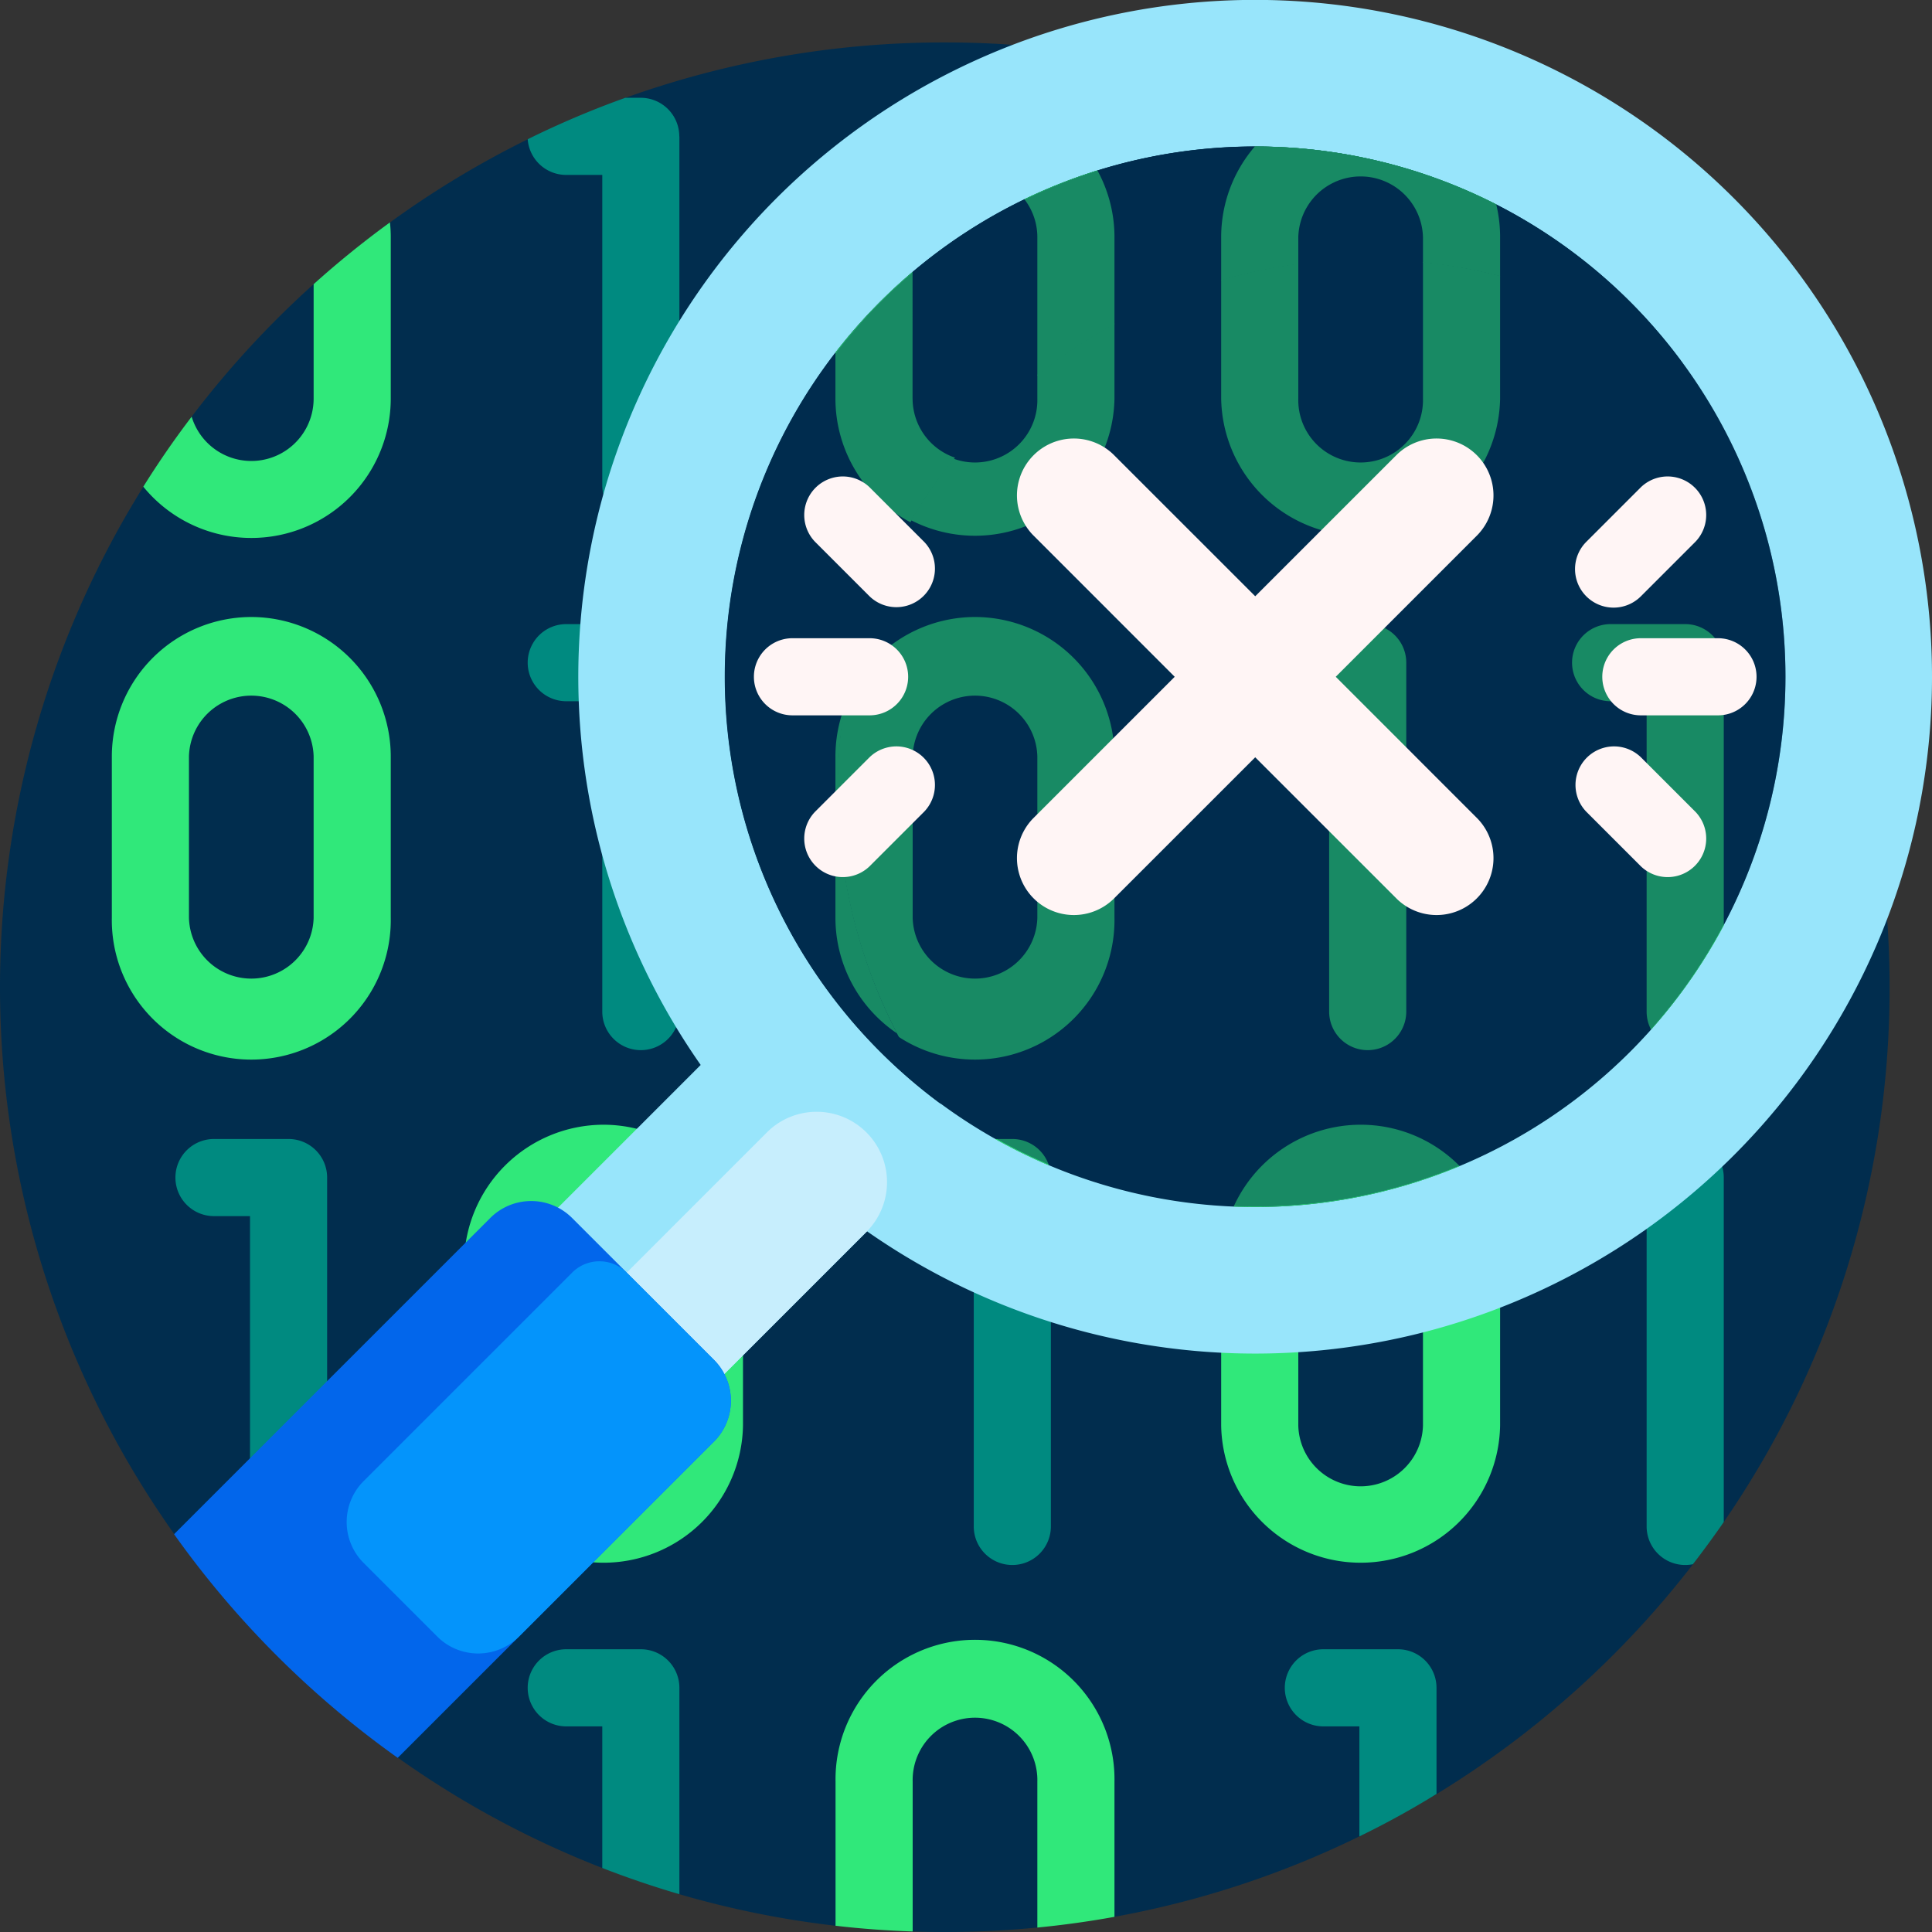 <svg id="ae929014-788c-45bd-95b0-b44a46852c11" data-name="Capa 1" xmlns="http://www.w3.org/2000/svg" viewBox="0 0 501 501"><rect x="0" y="0" width="501" height="501" fill="#333333" stroke="none"/><path d="M490,256a243.94,243.94,0,0,1-43,138.69c-1.17,1.7-2.36,1.38-3.58,3.05-1.44,2-2.91,5.95-4.4,7.89a246.5,246.5,0,0,1-66.51,59.62c-3.24,2-6.53,1.88-9.86,3.71s-6.72,5.58-10.15,7.25A243,243,0,0,1,289,497.06c-3.15.57-6.33-.92-9.52-.47-3.47.49-7,2.91-10.48,3.25Q257.15,501,245,501c-2.79,0-5.56-.05-8.33-.14-3.43-.11-6.85-2.3-10.25-2.55s-6.52,1.44-9.75,1.07a244.08,244.08,0,0,1-40.49-8.18c-3.4-1-6.77-4.06-10.1-5.19s-6.64-.34-9.9-1.61a244.43,244.43,0,0,1-53-28.59c-.45-.32-57.68-57.55-58-58a245.14,245.14,0,0,1-8-271.6c2-3.19,10.36-15.3,12.53-18.17A247,247,0,0,1,81.33,73.69c3.15-2.84,16.35-13.52,19.79-16a245.2,245.2,0,0,1,35.74-21.58c4.49-2.21,21.32-9.3,25.2-10.7A244.74,244.74,0,0,1,245,11c135.31,0,245,109.69,245,245Z" transform="translate(0 0)" style="fill:#012d4e"/><path d="M176.18,35.36v90.47a10,10,0,1,1-20,0V45.36h-9.34a10,10,0,0,1-10-9.26,241.65,241.65,0,0,1,25.31-10.74h4a10,10,0,0,1,10,10ZM437,295.36H417.66a10,10,0,1,0,0,20H427v80.47a10,10,0,0,0,10,10,10.4,10.4,0,0,0,2-.2q4.13-5.36,8-10.94V305.36a10,10,0,0,0-10-10Zm-174.49,0H243.17a10,10,0,1,0,0,20h9.34v80.47a10,10,0,0,0,20,0V305.36A10,10,0,0,0,262.51,295.36ZM166.18,161.84H146.84a10,10,0,0,0,0,20h9.34v80.48a10,10,0,0,0,20,0V171.84A10,10,0,0,0,166.18,161.84ZM74.83,295.36H55.49a10,10,0,0,0,0,20h9.34v80.47a10,10,0,0,0,20,0V305.36A10,10,0,0,0,74.83,295.36Zm91.35,132.32H146.84a10,10,0,1,0,0,20h9.34V484.4q9.8,3.81,20,6.8V437.68A10,10,0,0,0,166.18,427.68ZM344.67,181.84v80.48a10,10,0,0,0,20,0V171.84a10,10,0,0,0-10-10H335.33a10,10,0,0,0,0,20Zm17.84,245.84H343.17a10,10,0,0,0,0,20h9.34v28.53q10.28-5,20-11V437.68A10,10,0,0,0,362.51,427.68ZM437,161.84H417.66a10,10,0,0,0,0,20H427v80.48a10,10,0,0,0,20,0V171.84A10,10,0,0,0,437,161.84Z" transform="translate(0 0)" style="fill:#008a80"/><path d="M65.16,160A36.2,36.2,0,0,0,29,196.16V238a36.17,36.17,0,1,0,72.33,0V196.16A36.21,36.21,0,0,0,65.16,160Zm16.17,78A16.17,16.17,0,0,1,49,238V196.16a16.17,16.17,0,0,1,32.33,0Zm75.18,53.66a36.22,36.22,0,0,0-36.17,36.17v41.84a36.17,36.17,0,0,0,72.33,0V327.83A36.21,36.21,0,0,0,156.51,291.66Zm16.16,78a16.17,16.17,0,0,1-32.33,0V327.83a16.17,16.17,0,1,1,32.33,0Zm-71.55-312a35.07,35.07,0,0,1,.21,3.85v41.84a36.16,36.16,0,0,1-64.17,22.86Q43,116.85,49.7,108.05a16.16,16.16,0,0,0,31.63-4.69V73.69A247.67,247.67,0,0,1,101.12,57.67Zm287.67-.06a244.58,244.58,0,0,0-51.62-28.68,36.21,36.21,0,0,0-20.5,32.59v41.84a36.17,36.17,0,0,0,72.33,0V61.52A36.17,36.17,0,0,0,388.79,57.61ZM369,103.36a16.17,16.17,0,0,1-32.33,0V61.52a16.17,16.17,0,0,1,32.33,0Zm-16.16,188.3a36.22,36.22,0,0,0-36.17,36.17v41.84a36.17,36.17,0,0,0,72.33,0V327.83A36.21,36.21,0,0,0,352.84,291.66Zm16.16,78a16.17,16.17,0,0,1-32.33,0V327.83a16.17,16.17,0,1,1,32.33,0ZM252.84,160a36.21,36.21,0,0,0-36.17,36.16V238A36.17,36.17,0,1,0,289,238V196.16A36.2,36.2,0,0,0,252.84,160ZM269,238a16.17,16.17,0,1,1-32.33,0V196.16a16.17,16.17,0,0,1,32.33,0ZM252.84,25.36a36.21,36.21,0,0,0-36.17,36.16v41.84a36.17,36.17,0,1,0,72.33,0V61.52A36.2,36.2,0,0,0,252.84,25.36Zm16.16,78a16.17,16.17,0,1,1-32.33,0V61.52a16.17,16.17,0,0,1,32.33,0ZM289,462v35.07q-9.87,1.79-20,2.78V462a16.17,16.17,0,1,0-32.33,0v38.86q-10.09-.33-20-1.48V462A36.17,36.17,0,1,1,289,462Z" transform="translate(0 0)" style="fill:#30e87a"/><path d="M449.6,299.6a175.56,175.56,0,0,1-224.76,19.7l-93.09,93.08L88.62,369.25l93.08-93.09A175.52,175.52,0,1,1,449.6,299.6Z" transform="translate(0 0)" style="fill:#98e5fb"/><path d="M118.85,399.48a18.25,18.25,0,0,1,0-25.81l80.26-80.26a18.25,18.25,0,0,1,25.8,25.81l-80.25,80.26a18.26,18.26,0,0,1-25.81,0Z" transform="translate(0 0)" style="fill:#c7eefd"/><path d="M185.14,352.63a15,15,0,0,1,0,21.21l-82,82a246.27,246.27,0,0,1-58-58l82-82a15,15,0,0,1,21.21,0Z" transform="translate(0 0)" style="fill:#0266eb"/><path d="M113.39,424.39l-19.1-19.1a15,15,0,0,1,0-21.21L148.37,330a10,10,0,0,1,14.14,0l22.63,22.63a15,15,0,0,1,0,21.21L134.6,424.38a15,15,0,0,1-21.22,0Z" transform="translate(0 0)" style="fill:#0494fb"/><path d="M422.73,272.73a137.5,137.5,0,1,1,0-194.46A137.52,137.52,0,0,1,422.73,272.73Z" transform="translate(0 0)" style="fill:#012d4e"/><path d="M325.39,38a36,36,0,0,0-8.72,23.52v41.84a36.17,36.17,0,0,0,72.33,0V61.52A36,36,0,0,0,388,53,137.45,137.45,0,0,0,325.39,38ZM369,103.36a16.17,16.17,0,1,1-32.33,0V61.52a16.17,16.17,0,0,1,32.33,0ZM284.58,44.2A36,36,0,0,1,289,61.52v41.84a36.17,36.17,0,0,1-72.33,0V91.43a140.22,140.22,0,0,1,11.6-13.16q4.08-4.08,8.4-7.74v32.83a16.17,16.17,0,1,0,32.33,0V61.52a16.06,16.06,0,0,0-3.36-9.85,138.44,138.44,0,0,1,18.94-7.47Zm68.26,247.46a36,36,0,0,1,25.69,10.74,137.81,137.81,0,0,1-58.62,10.49A36.2,36.2,0,0,1,352.84,291.66ZM272,302.2a135.28,135.28,0,0,1-13.95-6.84h4.46A10,10,0,0,1,272,302.2Zm72.67-39.88V181.84h-9.34a10,10,0,0,1,0-20h19.34a10,10,0,0,1,10,10v90.48a10,10,0,0,1-20,0ZM447,171.84V240a137.28,137.28,0,0,1-18.85,27,10,10,0,0,1-1.15-4.67V181.84h-9.34a10,10,0,0,1,0-20H437a10,10,0,0,1,10,10ZM252.84,160a36.21,36.21,0,0,0-36.17,36.16V238A36.17,36.17,0,1,0,289,238V196.16A36.2,36.2,0,0,0,252.84,160ZM269,238a16.17,16.17,0,0,1-32.33,0V196.16a16.17,16.17,0,0,1,32.33,0Z" transform="translate(0 0)" style="fill:#30e87a"/><path d="M436.3,94A137.53,137.53,0,0,0,244,286.3a140.26,140.26,0,0,1-15.77-13.57,137.5,137.5,0,1,1,208-178.68Z" transform="translate(0 0)" style="fill:#012d4e"/><path d="M389,61.52V71.63a137.85,137.85,0,0,0-20-3.56V61.52a16.17,16.17,0,0,0-32.33,0v7a139.1,139.1,0,0,0-20,4.18V61.52A36,36,0,0,1,325.39,38,137.45,137.45,0,0,1,388,53a36.06,36.06,0,0,1,1,8.55ZM219,183.31a36.06,36.06,0,0,0-2.36,12.85V238a36.19,36.19,0,0,0,16,30A137.8,137.8,0,0,1,219,183.31Zm17.64-79.95V70.53c-2.88,2.44-5.68,5-8.4,7.74a140.22,140.22,0,0,0-11.6,13.16v11.93a36.19,36.19,0,0,0,19.45,32.06,136.06,136.06,0,0,1,11.56-16.74,16.2,16.2,0,0,1-11-15.32Zm29-51.69A16.06,16.06,0,0,1,269,61.52v35.9A135.79,135.79,0,0,1,289,84.1V61.52a36,36,0,0,0-4.42-17.32,138.44,138.44,0,0,0-18.94,7.47Z" transform="translate(0 0)" style="fill:#30e87a"/><circle cx="325.56" cy="175.44" r="137.44" style="fill:#012d4e;opacity:0.5"/><path d="M383.16,212.29a14.76,14.76,0,0,1-20.87,20.87L325.5,196.38l-36.79,36.78a14.76,14.76,0,0,1-20.87-20.87l36.78-36.79-36.78-36.79a14.76,14.76,0,0,1,20.87-20.87l36.79,36.78,36.79-36.78a14.76,14.76,0,0,1,20.87,20.87L346.38,175.5Z" transform="translate(0 0)" style="fill:#fff5f5"/><path d="M225.5,185.5h-20a10,10,0,0,1,0-20h20a10,10,0,0,1,0,20Zm0-59.14a10,10,0,0,0-14.14,14.14l14.14,14.14a10,10,0,0,0,14.14-14.14Zm0,70L211.36,210.5a10,10,0,0,0,14.14,14.14l14.14-14.14a10,10,0,0,0-14.14-14.14Zm220-30.86h-20a10,10,0,0,0,0,20h20a10,10,0,0,0,0-20Zm-20,30.86a10,10,0,0,0-14.14,14.14l14.14,14.14a10,10,0,0,0,14.14-14.14Zm-14.14-41.72a10,10,0,0,0,14.14,0l14.14-14.14a10,10,0,0,0-14.14-14.14L411.36,140.5A10,10,0,0,0,411.36,154.64Z" transform="translate(0 0)" style="fill:#fff5f5"/></svg>